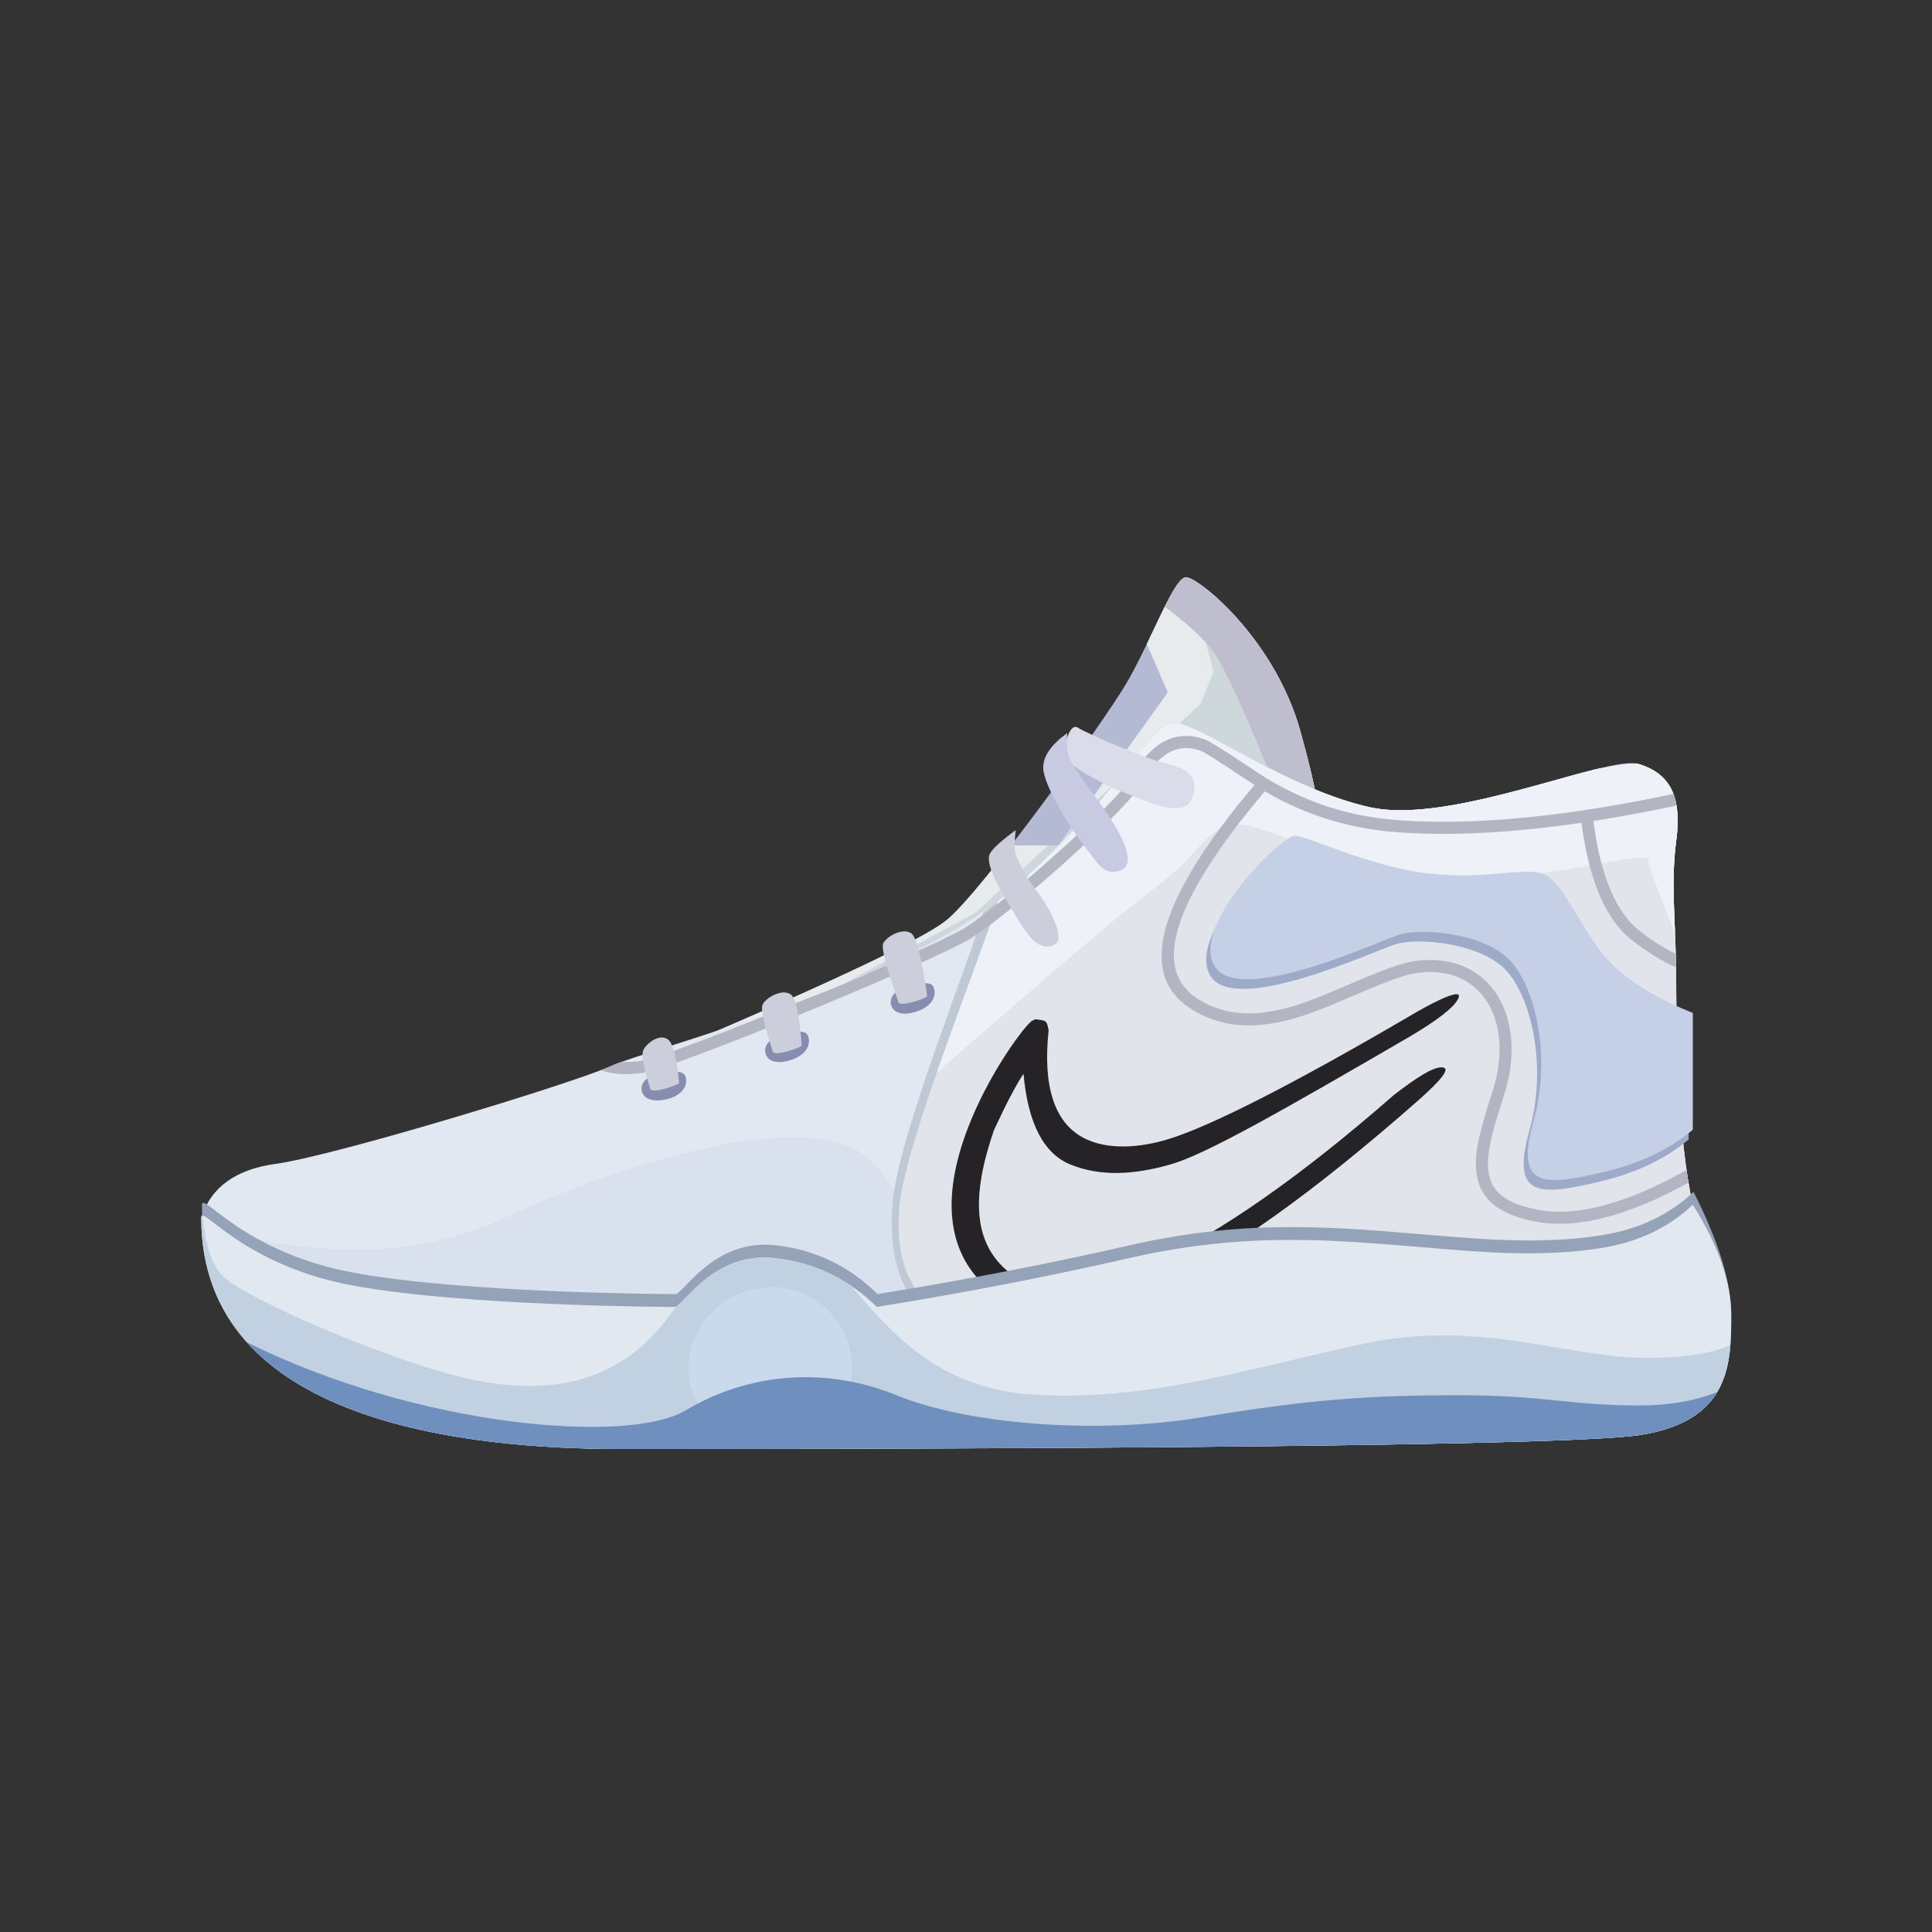 <?xml version="1.0" encoding="UTF-8"?>
<svg width="96px" height="96px" viewBox="0 0 96 96" version="1.1" xmlns="http://www.w3.org/2000/svg" xmlns:xlink="http://www.w3.org/1999/xlink">
    <rect x="0" y="0" width="96" height="96" fill="#333333" stroke="none"/>
    <title>KD Trey 5 VIII EP</title>
    <defs>
        <rect id="path-1" x="0" y="0" width="96" height="96"></rect>
    </defs>
    <g id="icon" stroke="none" stroke-width="1" fill="none" fill-rule="evenodd">
        <g id="画板" transform="translate(-390, -54)">
            <g id="KD-Trey-5-VIII-EP" transform="translate(390, 54)">
                <g id="#" opacity="0">
                    <use fill="#FFFFFF" fill-rule="evenodd" xlink:href="#path-1"></use>
                    <rect stroke-opacity="0.5" stroke="#DDDDDD" stroke-width="6" stroke-linejoin="square" x="3" y="3" width="90" height="90"></rect>
                    <rect stroke-opacity="0.508" stroke="#DDDDDD" stroke-width="12" stroke-linejoin="square" x="6" y="6" width="84" height="84"></rect>
                </g>
                <path d="M31.284,53.074 C40.61,49.147 45.868,46.69 47.058,45.704 C48.843,44.226 54.744,36.007 55.94,34.004 C57.136,32 58.32,28.683 58.932,28.683 C59.544,28.683 63.322,31.728 64.604,36.303 C65.46,39.354 65.808,41.412 65.65,42.479 L32.694,55.333 L31.284,53.074 Z" id="路径-57" fill="#B4B9D4"></path>
                <path d="M58.932,28.683 C59.544,28.683 63.322,31.728 64.604,36.303 C65.46,39.354 65.808,41.412 65.65,42.479 L32.694,55.333 L31.284,53.074 C40.61,49.147 45.868,46.69 47.058,45.704 C47.711,45.163 48.915,43.72 50.238,42.009 L52.596,42.008 L58.025,34.402 L56.983,32.003 C57.786,30.329 58.501,28.683 58.932,28.683 Z" id="形状结合" fill="#E7EBED"></path>
                <path d="M64.604,36.303 C65.46,39.354 65.808,41.412 65.65,42.479 L32.694,55.333 L31.98,54.19 L36.091,52.024 L48.486,45.346 L52.081,42.008 L52.596,42.008 L53.605,40.593 L59.666,34.97 L60.299,33.37 L59.355,29.831 C59.651,29.689 59.92,29.56 60.163,29.444 C61.563,30.621 63.701,33.083 64.604,36.303 Z" id="形状结合" fill="#CED7DB"></path>
                <path d="M58.932,28.683 C59.544,28.683 63.322,31.728 64.604,36.303 C65.159,38.279 65.5,39.839 65.629,40.983 L63.947,40.561 C62.049,35.732 60.781,32.94 60.143,32.183 C59.616,31.559 58.86,30.88 57.874,30.146 C58.303,29.292 58.67,28.683 58.932,28.683 Z" id="形状结合" fill="#BEBECF"></path>
                <path d="M10,60.511 C10.478,58.998 11.708,58.105 13.689,57.833 C16.661,57.425 28.613,53.783 30.375,52.963 C32.138,52.143 45.408,48.855 50.941,43.648 C56.474,38.441 57.225,35.916 58.365,35.916 C59.504,35.916 63.984,39.215 68.069,40.113 C72.154,41.012 79.904,37.487 81.45,37.971 C82.996,38.455 83.582,39.593 83.289,41.782 C82.996,43.972 83.289,46.028 83.289,48.688 C83.289,51.348 83.371,56.617 84.115,59.861 C83.728,60.81 85.198,62.102 79.747,63.01 C74.295,63.919 65.694,62.862 61.552,63.39 C57.409,63.919 49.376,66.359 38.823,66.359 C28.27,66.359 16.849,64.778 16.387,64.778 C16.151,64.778 13.953,64.232 11.577,62.561 C11.095,62.222 10.569,61.538 10,60.511 Z" id="路径-55" fill="#E1E8F1"></path>
                <path d="M10.985,61.153 C16.362,62.596 21.066,62.381 25.096,60.509 C31.142,57.701 40.857,54.671 43.528,57.931 C45.31,60.105 46.962,63.335 48.486,67.623 C31.318,68.751 21.153,68.751 17.99,67.623 C14.828,66.495 12.493,64.338 10.985,61.153 Z" id="路径-66" fill="#D8E1ED"></path>
                <path d="M58.44,35.924 L58.365,35.916 C59.504,35.916 63.984,39.215 68.069,40.113 C71.155,40.792 76.332,38.947 79.347,38.212 C80.026,38.103 80.677,38.007 81.276,37.936 C81.341,37.944 81.399,37.955 81.45,37.971 C82.905,38.427 83.51,39.461 83.332,41.407 L83.289,41.782 C83.029,43.728 83.231,45.569 83.279,47.822 L83.302,50.429 C83.343,53.252 83.511,57.225 84.115,59.861 C83.963,60.234 84.098,60.661 83.986,61.096 L81.895,62.535 C78.833,62.93 75.987,63.217 73.358,63.396 C68.939,63.382 64.279,63.043 61.552,63.39 C59.454,63.658 56.36,64.415 52.446,65.098 L51.032,65.262 C48.947,65.492 46.823,65.716 46.442,65.522 C45.22,64.901 44.032,63.073 44.375,59.57 C44.691,56.343 48.243,47.556 48.863,45.338 C49.352,44.974 50.529,44.036 50.941,43.648 C55.719,39.152 56.931,36.655 57.907,36.057 C58.088,35.998 58.265,35.953 58.44,35.924 Z" id="路径" fill="#BFC9D5"></path>
                <path d="M68.069,40.113 C71.151,40.792 76.322,38.95 79.338,38.214 C80.02,38.104 80.673,38.008 81.273,37.936 C81.339,37.943 81.398,37.955 81.45,37.971 C82.996,38.455 83.582,39.593 83.289,41.782 C82.996,43.972 83.289,46.028 83.289,48.688 C83.289,51.348 83.371,56.617 84.115,59.861 C83.963,60.235 84.099,60.662 83.986,61.098 L81.895,62.535 C78.832,62.93 75.986,63.217 73.357,63.396 C68.938,63.382 64.279,63.043 61.552,63.39 C59.458,63.657 56.373,64.412 52.47,65.094 C49.658,65.434 47.522,65.635 47.058,65.399 C45.836,64.778 44.356,63.364 44.699,59.861 C45.015,56.634 48.964,46.996 49.584,44.778 C50.074,44.413 50.529,44.036 50.941,43.648 C55.722,39.149 56.933,36.652 57.909,36.056 C58.096,35.995 58.281,35.95 58.462,35.92 C59.739,36.087 64.091,39.238 68.069,40.113 Z" id="形状结合" fill="#E2E4EB"></path>
                <path d="M58.462,35.92 C59.739,36.087 64.091,39.238 68.069,40.113 C71.151,40.792 76.322,38.95 79.338,38.214 C80.02,38.104 80.673,38.008 81.273,37.936 C81.339,37.943 81.398,37.955 81.45,37.971 C82.996,38.455 83.582,39.593 83.289,41.782 C83.087,43.291 83.164,44.737 83.231,46.361 C82.362,44.237 81.917,43.022 81.894,42.718 C81.853,42.183 77.098,43.745 72.383,43.684 C67.668,43.622 63.488,41.175 61.753,40.985 C60.017,40.796 59.846,42.307 57.359,44.141 C55.861,45.245 52.259,48.295 46.553,53.293 C47.782,49.753 49.229,46.049 49.584,44.778 C50.074,44.413 50.529,44.036 50.941,43.648 C55.722,39.149 56.933,36.652 57.909,36.056 C58.096,35.995 58.281,35.95 58.462,35.92 Z" id="形状结合" fill="#EEF2F8"></path>
                <path d="M59.888,36.752 C60.328,36.915 62.532,38.442 63.096,38.772 C65.023,39.9 67.074,40.59 69.597,40.764 C73.158,41.009 77.479,40.612 82.559,39.572 L83.15,39.447 C83.218,39.625 83.269,39.817 83.304,40.027 L83.713,39.941 C82.394,40.228 81.124,40.473 79.902,40.677 L79.175,40.794 L79.184,40.867 C79.543,43.548 80.307,45.338 81.456,46.243 C82.043,46.707 82.647,47.092 83.267,47.399 C83.275,47.617 83.28,47.842 83.284,48.071 C82.701,47.806 82.133,47.477 81.579,47.085 L81.084,46.715 C79.825,45.722 79.012,43.872 78.621,41.174 L78.582,40.884 C75.179,41.383 72.171,41.543 69.556,41.363 C67.122,41.195 65.103,40.562 63.223,39.533 L62.848,39.321 L62.835,39.338 C58.216,44.8 57.2,48.214 59.559,49.661 C60.588,50.292 61.706,50.472 62.988,50.281 C63.833,50.155 64.629,49.911 65.781,49.444 L67.913,48.544 C69.54,47.869 70.177,47.7 71.065,47.7 C74.239,47.7 75.793,50.668 74.825,54.122 L74.347,55.656 C73.972,56.936 73.865,57.684 73.977,58.32 C74.14,59.243 74.846,59.807 76.389,60.107 C78.318,60.481 80.791,59.829 83.801,58.134 C83.833,58.35 83.866,58.561 83.9,58.766 C80.862,60.445 78.322,61.093 76.275,60.696 C74.51,60.353 73.598,59.624 73.387,58.424 C73.22,57.479 73.443,56.434 74.145,54.294 C75.214,51.036 73.88,48.3 71.065,48.3 C70.163,48.3 69.501,48.514 67.372,49.423 L66.956,49.602 C65.216,50.352 64.2,50.707 63.076,50.874 C61.663,51.085 60.403,50.882 59.245,50.172 C56.526,48.505 57.462,44.952 61.85,39.585 L62.336,39.003 L62.303,38.983 C61.431,38.417 59.968,37.422 59.679,37.315 C58.519,36.884 57.57,37.434 56.784,38.869 C56.043,40.222 50.115,45.504 48.182,46.661 C46.236,47.826 33.636,53.049 31.957,53.303 C31.127,53.429 30.428,53.388 29.868,53.174 C30.083,53.09 30.254,53.02 30.375,52.963 C30.492,52.909 30.659,52.844 30.871,52.768 C31.168,52.785 31.5,52.766 31.868,52.71 C32.673,52.588 36.288,51.194 39.904,49.702 C41.458,49.109 43.058,48.443 44.588,47.708 C46.156,47.016 47.38,46.442 47.874,46.146 C49.724,45.039 55.578,39.823 56.258,38.58 C57.172,36.913 58.401,36.201 59.888,36.752 Z" id="形状结合" fill="#B4B5C2"></path>
                <path d="M83.909,50.812 C82.257,50.157 80.947,49.38 79.977,48.48 C78.523,47.131 77.501,44.2 76.421,43.885 C75.341,43.57 73.676,44.2 70.793,43.885 C67.911,43.57 64.761,42.009 64.121,42.009 C63.481,42.009 58.933,46.464 60.138,48.48 C61.344,50.497 68.271,47.256 69.323,46.923 C70.375,46.591 73.202,46.814 74.604,47.993 C76.006,49.173 76.942,52.831 75.99,56.197 C75.038,59.562 76.58,59.384 79.366,58.745 C81.223,58.318 82.737,57.61 83.909,56.619 L83.909,50.812 Z" id="路径-60" fill="#9EABC8"></path>
                <path d="M84.115,50.331 C82.464,49.677 81.154,48.9 80.184,48 C78.73,46.65 77.708,43.72 76.628,43.405 C75.548,43.089 73.882,43.72 71,43.405 C68.118,43.089 64.968,41.528 64.328,41.528 C63.688,41.528 59.139,45.983 60.345,48 C61.551,50.017 68.478,46.776 69.53,46.443 C70.582,46.11 73.409,46.333 74.811,47.513 C76.212,48.692 77.149,52.35 76.197,55.716 C75.245,59.082 76.786,58.904 79.573,58.264 C81.43,57.838 82.944,57.129 84.115,56.139 L84.115,50.331 Z" id="路径-60" fill="#C5CFE6"></path>
                <path d="M72.445,49.65 C72.219,50.073 71.439,50.682 70.104,51.476 C63.757,55.167 59.91,57.365 58.17,57.858 C56.353,58.374 54.71,58.476 53.201,57.869 C51.86,57.329 51.079,55.825 50.858,53.357 C50.493,53.896 50.004,54.828 49.39,56.153 C48.277,59.384 48.249,61.923 50.404,63.419 C53.315,65.44 60.009,62.517 69.269,54.402 C70.265,53.639 71.272,52.934 71.727,53.047 C72.03,53.123 71.635,53.645 70.543,54.615 C60.092,63.834 53.074,67.116 49.358,64.246 C46.885,62.335 46.763,59.25 48.26,55.636 C48.777,54.388 49.464,53.15 50.185,52.086 C50.465,51.673 50.733,51.314 50.944,51.064 L51.13,50.857 L51.208,50.783 C51.272,50.725 51.272,50.725 51.443,50.644 L51.744,50.685 C52.015,50.735 52.031,50.817 52.106,51.19 C51.802,54.051 52.432,55.735 53.75,56.49 C54.799,57.09 56.305,57.102 57.889,56.653 C59.638,56.156 63.354,54.417 70.427,50.265 C71.371,49.73 72.783,49.016 72.445,49.65 Z" id="路径-61" fill="#262327" fill-rule="nonzero"></path>
                <path d="M32.926,54.66 C34.037,54.485 34.213,53.793 34.037,53.434 C33.861,53.074 32.561,53.273 32.111,53.624 C31.661,53.976 31.816,54.834 32.926,54.66 Z" id="路径-62" fill="#878DB1"></path>
                <path d="M39.054,52.72 C40.165,52.546 40.34,51.854 40.165,51.495 C39.989,51.135 38.689,51.334 38.239,51.685 C37.789,52.036 37.944,52.895 39.054,52.72 Z" id="路径-62备份" fill="#878DB1" transform="translate(39.113, 52.024) rotate(-5) translate(-39.113, -52.024) "></path>
                <path d="M45.297,50.314 C46.407,50.14 46.583,49.448 46.407,49.088 C46.231,48.729 44.932,48.928 44.482,49.279 C44.032,49.63 44.187,50.489 45.297,50.314 Z" id="路径-62备份-2" fill="#878DB1" transform="translate(45.356, 49.618) rotate(-5) translate(-45.356, -49.618) "></path>
                <path d="M59.181,39.757 C59.621,38.805 59.22,38.229 58.025,37.956 C56.831,37.683 53.989,36.437 53.565,36.159 C53.142,35.882 52.866,37.075 52.866,37.507 C52.866,37.938 54.811,38.983 55.834,39.37 C56.857,39.757 58.741,40.71 59.181,39.757 Z" id="路径-63" fill="#DBDCE9"></path>
                <path d="M53.033,36.425 C52.236,36.995 51.837,37.567 51.837,38.143 C51.837,39.006 53.215,41.219 53.856,42.008 C54.497,42.797 54.788,43.531 55.631,43.268 C56.475,43.005 55.856,41.691 55.104,40.559 C54.353,39.427 53.48,38.366 53.215,37.848 C53.039,37.502 52.978,37.028 53.033,36.425 Z" id="路径-64" fill="#C8CAE2"></path>
                <path d="M52.402,46.935 C52.866,46.708 52.428,45.637 51.837,44.724 C51.512,44.222 50.957,43.702 50.468,42.433 C50.399,42.254 50.399,41.86 50.468,41.25 C49.731,41.792 49.302,42.186 49.181,42.433 C49.06,42.679 49.179,43.167 49.536,43.897 C50.246,45.167 50.753,46 51.058,46.394 C51.516,46.986 51.938,47.162 52.402,46.935 Z" id="路径-65" fill="#CDCEDC"></path>
                <path d="M84.15,59.223 C85.4,61.681 86.024,63.721 86.024,65.344 C86.024,67.777 85.968,70.61 81.488,71.305 C77.007,72 38.508,72 30.874,72 C23.24,72 10.035,70.069 10.035,59.873 C10.035,59.167 12.061,62.222 17.569,63.239 C23.076,64.256 33.07,64.303 33.608,64.303 C34.161,63.977 35.635,61.55 38.555,61.878 C40.501,62.097 42.185,62.905 43.605,64.303 C47.99,63.594 52.167,62.786 56.137,61.878 C62.092,60.517 66.487,60.99 71.177,61.374 C73.345,61.552 76.57,61.866 79.609,61.374 C81.439,61.078 82.952,60.361 84.15,59.223 Z" id="路径-52" fill="#95A3B8"></path>
                <path d="M84.115,59.861 C85.388,61.893 86.024,63.721 86.024,65.344 C86.024,67.777 85.968,70.61 81.488,71.305 C77.007,72 38.508,72 30.874,72 C23.24,72 10,70.708 10,60.511 C10,59.806 12.026,62.861 17.534,63.878 C23.042,64.895 33.035,64.941 33.573,64.941 C34.126,64.616 35.6,62.189 38.52,62.517 C40.467,62.735 42.15,63.543 43.571,64.941 C47.955,64.232 52.132,63.424 56.102,62.517 C62.057,61.156 66.452,61.629 71.142,62.013 C73.31,62.19 76.535,62.505 79.574,62.013 C81.404,61.717 82.917,60.999 84.115,59.861 Z" id="路径-52" fill="#E2E8F0"></path>
                <path d="M10.063,60.406 L10.069,60.47 C10.197,61.809 10.504,62.763 10.99,63.333 C11.98,64.492 20.204,67.999 23.945,68.646 C27.686,69.293 31.082,68.646 33.573,64.941 L33.573,64.941 C34.126,64.616 35.6,62.189 38.52,62.517 C39.905,62.672 41.157,63.126 42.276,63.879 C43.908,65.708 46.326,69.008 51.342,69.299 C56.912,69.622 61.489,68.15 67.53,66.816 C73.57,65.482 77.667,67.471 81.876,67.471 C83.679,67.471 85.048,67.259 85.982,66.835 C85.824,68.827 85.07,70.749 81.488,71.305 C77.411,71.937 45.162,71.994 33.637,71.999 L30.874,72 C23.24,72 10,70.708 10,60.511 C10,60.44 10.021,60.407 10.063,60.406 Z" id="形状结合" fill="#C2D1E1"></path>
                <path d="M38.401,71.602 C40.611,71.602 42.338,70.168 42.338,67.958 C42.338,65.749 40.547,63.958 38.338,63.958 C36.129,63.958 34.206,65.789 34.206,67.998 C34.206,70.207 36.192,71.602 38.401,71.602 Z" id="椭圆形" fill="#CADAEC"></path>
                <path d="M12.269,66.698 C20.812,70.941 31.255,71.771 34.061,70.086 C37.249,68.173 41.091,67.916 44.545,69.328 C48,70.74 54.342,71.316 59.786,70.412 C65.23,69.508 68.241,69.328 72.509,69.328 C76.776,69.328 77.982,69.837 81.46,69.837 C82.918,69.837 84.206,69.615 85.327,69.172 C84.722,70.179 83.594,70.978 81.488,71.305 C77.411,71.937 45.162,71.994 33.637,71.999 L30.874,72 C25.228,72 16.515,71.293 12.361,66.8 Z" id="形状结合" fill="#6F90BF"></path>
                <path d="M32.304,54.094 C32.232,53.793 31.776,52.506 31.98,52.15 C32.184,51.793 32.779,51.355 33.19,51.649 C33.601,51.943 33.747,53.746 33.742,53.818 C33.736,53.889 32.377,54.396 32.304,54.094 Z" id="路径-71" fill="#CDCEDC"></path>
                <path d="M38.392,52.24 C38.319,51.938 37.702,50.248 37.906,49.891 C38.11,49.534 38.883,49.122 39.295,49.415 C39.706,49.709 39.835,51.892 39.829,51.963 C39.823,52.034 38.464,52.541 38.392,52.24 Z" id="路径-71备份" fill="#CDCEDC"></path>
                <path d="M44.632,49.784 C44.56,49.483 43.692,47.212 43.896,46.855 C44.1,46.499 44.874,46.086 45.285,46.38 C45.696,46.673 46.075,49.437 46.07,49.508 C46.064,49.579 44.705,50.086 44.632,49.784 Z" id="路径-71备份-2" fill="#CDCEDC"></path>
            </g>
        </g>
    </g>
</svg>